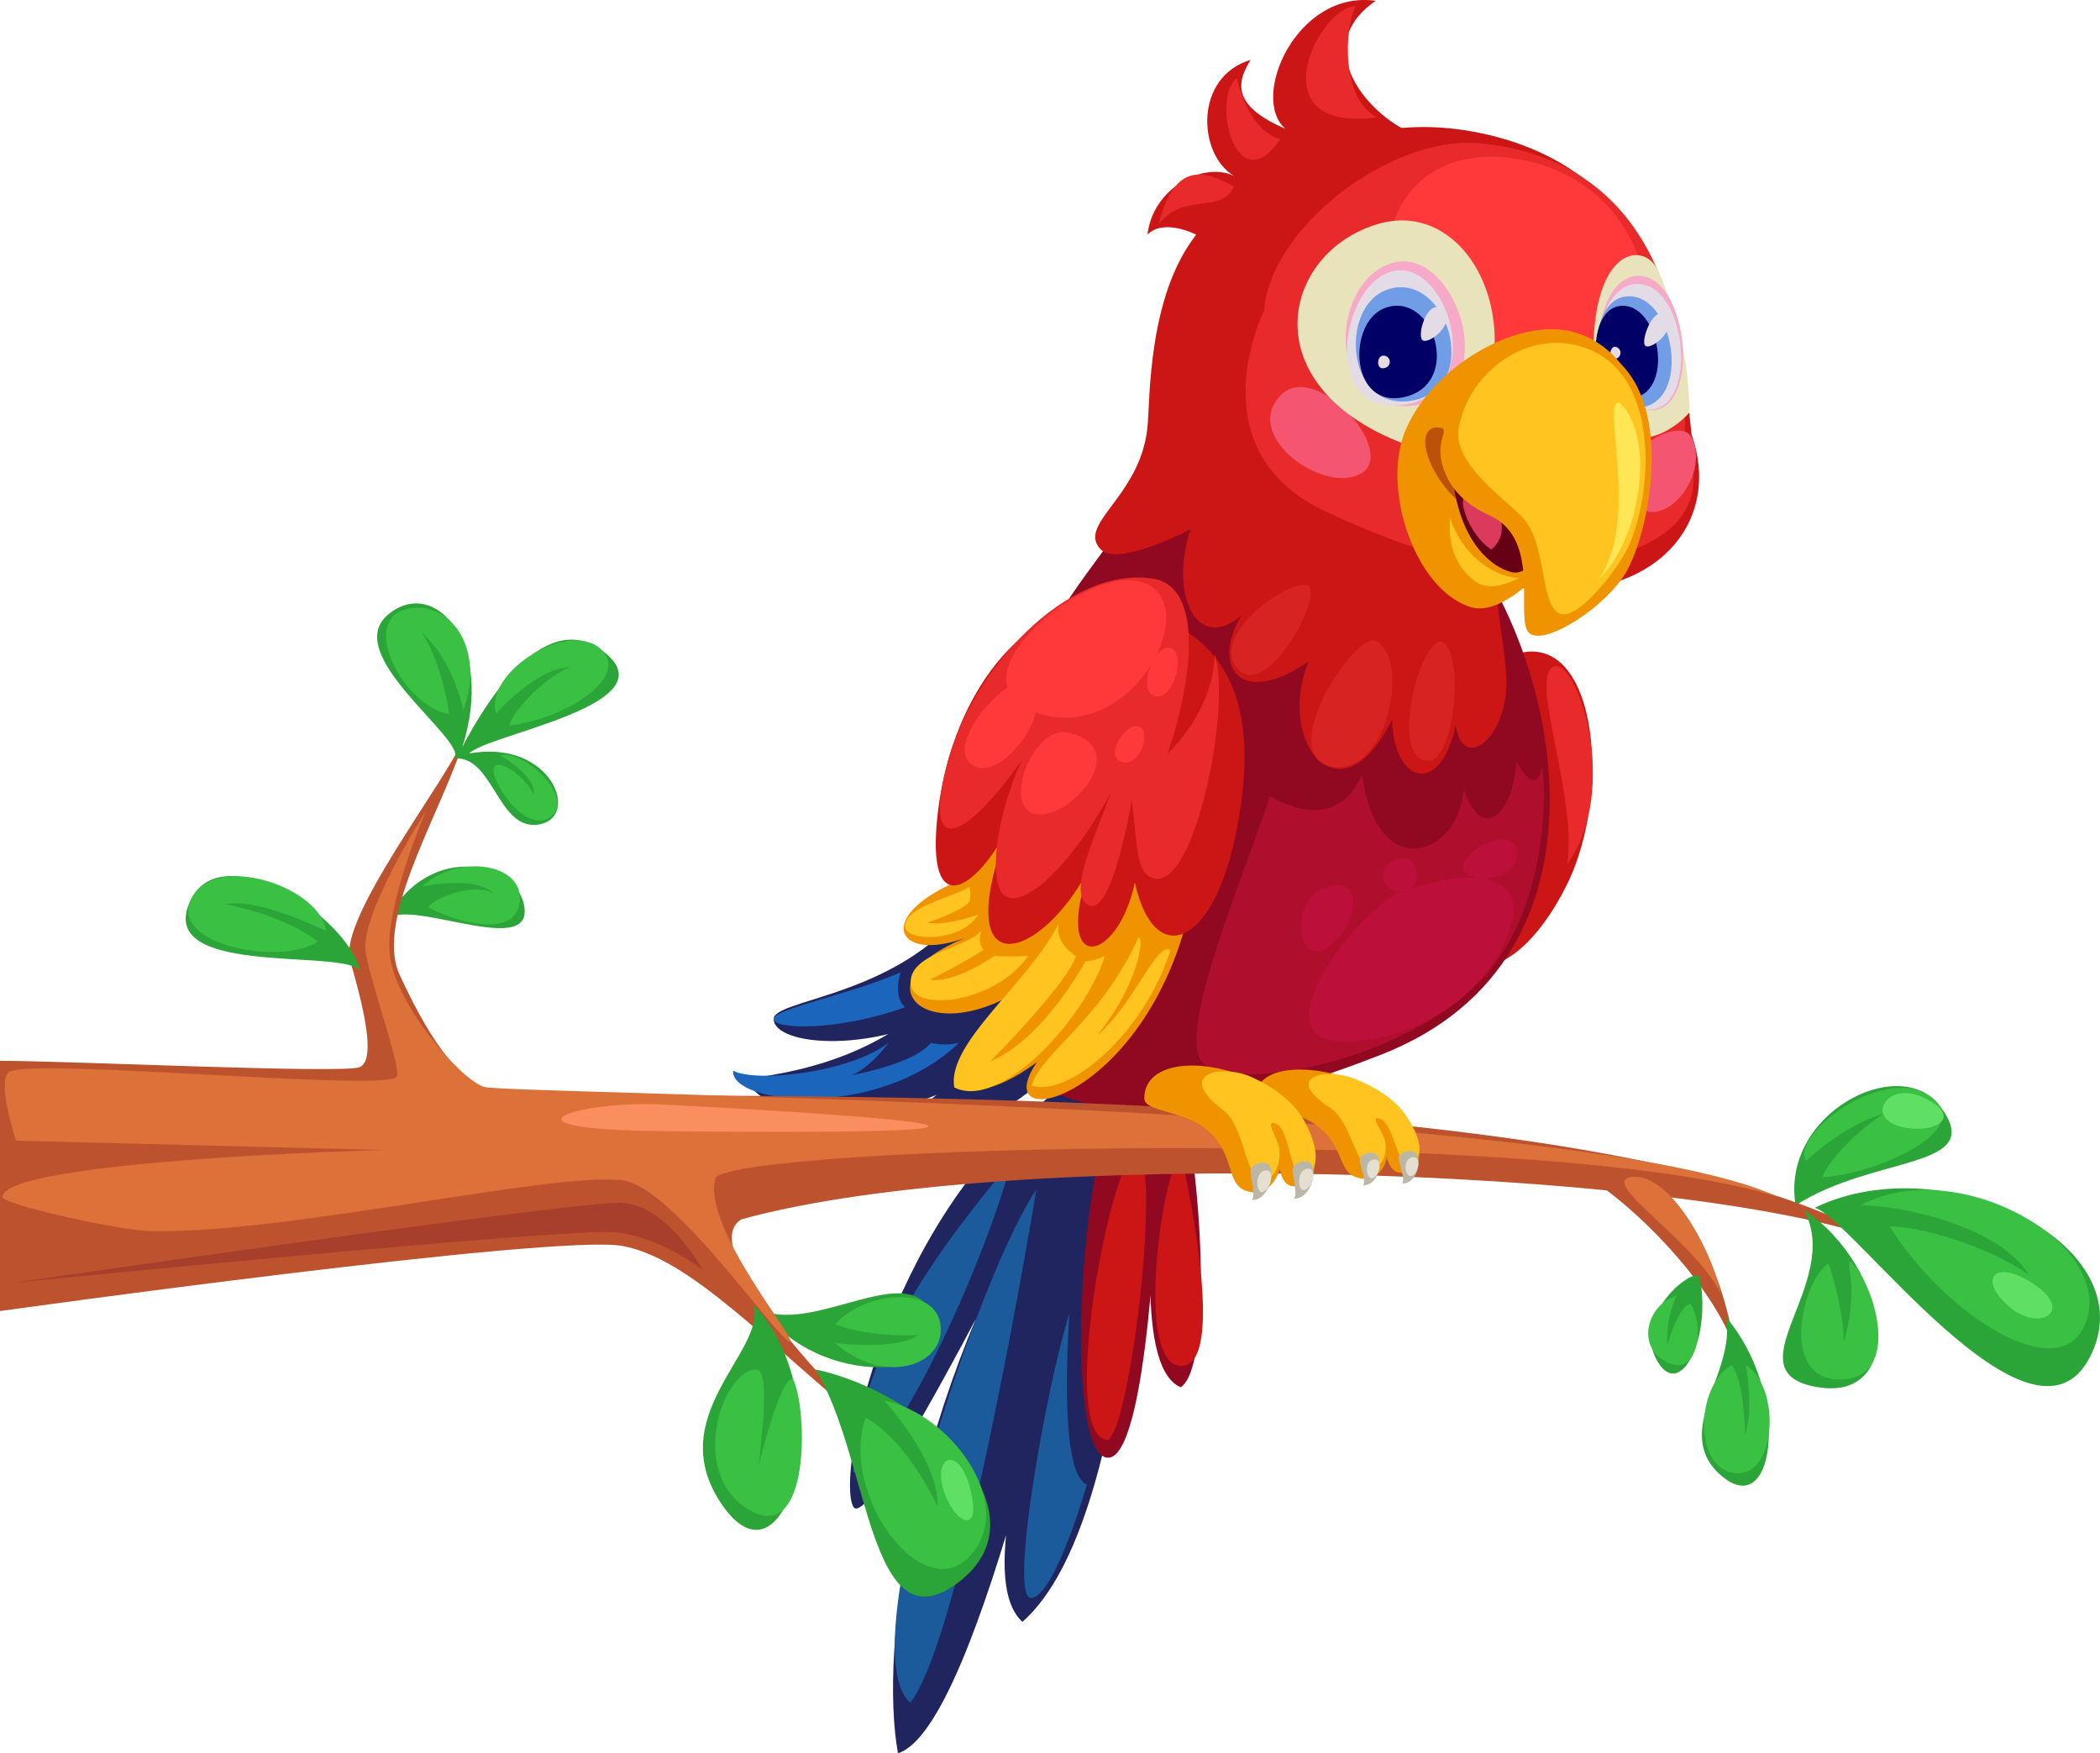 <svg xmlns="http://www.w3.org/2000/svg" width="383.489" height="320.185" viewBox="0 0 383.489 320.185">
    <g data-name="Group 621">
        <g data-name="Group 617">
            <g data-name="Group 616">
                <path data-name="Path 945" d="M2260.2 1222.681c16.09-7.2 19.573 24.078 10.826 41.607-10.711 21.468-25.683 18.768-25.011-.553" transform="translate(-1984.929 -1102.642)" style="fill:#cc1515"/>
                <path data-name="Path 946" d="M1373.409 1803.923c-28.579 22.991-37.741 67.941-34.55 73.809s37.54-63.879 37.54-63.879c-27.275 44.324-32.787 90.12-29.377 108.926 15.105-4.727 32.284-90.812 37.665-106.22-18.015 53.663-21.913 75.736-14.943 82.222 21.327-18.69 22.486-94.794 22.486-111.216" transform="translate(-1183.039 -1602.593)" style="fill:#20255f"/>
                <path data-name="Path 947" d="M1708.247 1879.029c-8.961 18.19-10.837 69.76-3.237 70.568s9.251-50.587 9.251-50.587-4.987 33.823 4.194 37.731c5.937-3.908 3.845-40.237-.312-55.281" transform="translate(-1502.843 -1683.392)" style="fill:#910921"/>
                <path data-name="Path 948" d="M1553.626 942.4c-4.008 11.775-33.7 34.518-34.448 80.08-.662 40.357 31.57 43.647 76.17 25.993s32.1-72.666 13.958-94.908" transform="translate(-1342.857 -855.98)" style="fill:#910921"/>
                <path data-name="Path 949" d="M1894.32 1398.889c-4.014 12.6-17.125 42.977-12.454 48.546s34.561 1.01 50.308-14.22c12.054-11.658 12.92-33.163 11.809-39.692-1.109 6.257-4.7-1.089-4.7-1.089-.372 8.979-5.926 15.788-9.623 5.173-.791 12.511-16.144 17.408-18.509-2.725-4.943 11.918-16.831 4.007-16.831 4.007z" transform="translate(-1662.386 -1253.536)" style="fill:#af0e2d"/>
                <g data-name="Group 610">
                    <path data-name="Path 950" d="M1253.9 1652.55c-16.262 9.889-35.095 7.989-35.095 3.063 0-3.4 19.676-3.969 32.437-17.294 5.088-4.375 11.958 2.433 8.612 8.778s-5.954 5.453-5.954 5.453z" transform="translate(-1077.519 -1469.524)" style="fill:#20255f"/>
                    <path data-name="Path 951" d="M1440.962 1761.469c-8.507 19.158-21 20.8-19.271 25.182s27.248-4.378 35.756-23.537" transform="translate(-1256.604 -1579.54)" style="fill:#20255f"/>
                    <path data-name="Path 952" d="M1230.343 1693.491c-11.13 18.56-48.236 26.973-56.347 13.37 11.23-1.4 28.7-5.023 40.553-21.472 8.364-8.25 18.49 3.611 15.794 8.102z" transform="translate(-1037.933 -1509.816)" style="fill:#20255f"/>
                    <path data-name="Path 953" d="M1475.795 1414.092c-5.475 40.721-39.128 49.468-29.112 34.677-16.677 12.121-15.971-2.209-4.964-12.083-16.405 8.865-26.936-2.957-8.192-10.617-12.342 4.5-16.449-3.73-1.8-10.158 8.944-10.069 13.045-23.186 31.913-22.021s12.155 20.202 12.155 20.202z" transform="translate(-1257.36 -1254.757)" style="fill:#ef9300"/>
                    <path data-name="Path 954" d="M1506.274 1149.231c-15.3-2.908-30.651 14.03-33.33 37.918-2.266 20.209 7.418 13.5 13.058 2.006-11.64 30.655 6.439 24.631 14.948 7.116-7.445 20.253 4.785 18.611 8.011 3.283 3.686 16.97 16.272 11.709 19.588-15.872 2.967-24.69-9.388-32.003-22.275-34.451z" transform="translate(-1301.725 -1038.403)" style="fill:#cc1515"/>
                    <path data-name="Path 955" d="M1518.056 1105.875c-15.539-2.494-33.449 16.6-37.845 34.611-4.24 17.372 4.289 12.158 13.817-1.446-4.91 10.882-6.031 22.357-3.192 24.639 3.192 2.566 11.364-4.1 19.482-18.654-3.125 8.356-8.12 18.914-3.89 20.541s7.722-19.317 7.722-19.317c1.057 9.249.833 14.017 4.435 14.418 7.314.818 13.749-31.569 10.689-40.963-.218 10.518-8.6 18.137-8.6 18.137 4.675-13.675 6.553-30.495-2.618-31.966z" transform="translate(-1307.456 -1000.195)" style="fill:#e82a2a"/>
                    <path data-name="Path 956" d="M1607.056 1110.117c-10.879-2.3-35.517 18.941-17.883 24.244s30.702-21.541 17.883-24.244z" transform="translate(-1399.245 -1003.985)" style="fill:#ff3939"/>
                    <path data-name="Path 957" d="M1614.316 1347.872c-6.052-1.229-11.98 13.421-5.813 14.872s18.322-12.332 5.813-14.872z" transform="translate(-1419.471 -1214.106)" style="fill:#ff3939"/>
                    <path data-name="Path 958" d="M1527.281 1272.575c-3.875.863-13.214 12.075-7.576 15.01s16.63-13.153 8.492-15.01" transform="translate(-1341.773 -1147.653)" style="fill:#ff3939"/>
                    <path data-name="Path 959" d="M1807.786 1215.614c-2.966-.984-6.23 7.732-2.883 8.763s5.848-7.777 2.883-8.763z" transform="translate(-1594.026 -1097.265)" style="fill:#ff3939"/>
                    <path data-name="Path 960" d="M1756.692 1338.423c-2.169.163-5.677 5.878-2.163 6.6s5.571-6.852 2.163-6.6z" transform="translate(-1549.456 -1205.817)" style="fill:#ff3939"/>
                    <path data-name="Path 961" d="M1648.32 1670.9c-5.128 15.779-18.738 26.8-25.345 24.756 1.586-5.985 12.553-11.7 19.556-27.205 1.057.681-.426 9.231-7.689 18.092 6.897-5.843 10.941-17.407 13.478-15.643z" transform="translate(-1434.56 -1497.372)" style="fill:#ffc41f"/>
                    <path data-name="Path 962" d="M1528.427 1653.059c-3.53 11.384-19.015 28.289-27.49 24.014-1.449-8.144 13.664-19.078 19.082-30-.793 3.768 3.122 5.987 3.122 5.987-1.321 4.8-15.592 19.223-15.592 19.223 9.779-4.081 17.31-18.227 17.31-18.227a9.723 9.723 0 0 0 3.568-.997z" transform="translate(-1326.665 -1478.482)" style="fill:#ffc41f"/>
                    <path data-name="Path 963" d="M1454.752 1662.987c-5.862 8.549-21.236 10.564-21.453 4.964s10.639-6.473 12.94-9.64c-.869 2.406.4 3.548.4 3.548a102.8 102.8 0 0 1-9.856 5.478c4.889.591 11.761-4.35 11.761-4.35 2.905.179 6.208 0 6.208 0z" transform="translate(-1266.998 -1488.41)" style="fill:#ffc41f"/>
                    <path data-name="Path 964" d="M1437.909 1595.38c-2.867 5.122-14.035 5.122-13.271 1.721s7.98-4.623 11.705-6.8a5.133 5.133 0 0 1 0 2.72c-1.694 1.9-7.771 3.81-7.771 3.81 3.436.679 9.337-1.451 9.337-1.451z" transform="translate(-1259.317 -1428.331)" style="fill:#ffc41f"/>
                    <path data-name="Path 965" d="M1241.962 1724.109c-9.254 4.076-22.994 6.61-23.17 8.517s11.7 2.3 24-2.16c-2.33-1.919-.83-6.357-.83-6.357z" transform="translate(-1077.504 -1546.536)" style="fill:#1b65bc"/>
                    <path data-name="Path 966" d="M1183.633 1834.515c-7.223 5.53-24.251 7.288-28.364 5.084-.59 6.14 26.427 9.156 41.226-5.084a11.3 11.3 0 0 1-5.11 0c-3.17 3.9-14.42 5.891-14.42 5.891 3.674-1.632 6.668-5.891 6.668-5.891z" transform="translate(-1021.381 -1644.069)" style="fill:#1b65bc"/>
                </g>
                <path data-name="Path 967" d="M1432.137 1973.631c-5.713 3.972-10.822 7.01-9.413 8.282s10.383-1.5 16.9-6.81c-5.105 2.126-7.487-1.472-7.487-1.472z" transform="translate(-1257.45 -1766.963)" style="fill:#1b65bc"/>
                <path data-name="Path 968" d="M1719.071 2006.076c-3.795-6.994-15.864 51.468-5.9 52.045 4.013-2.684 9.229-45.909 5.9-52.045z" transform="translate(-1510.837 -1795.112)" style="fill:#cc1515"/>
                <path data-name="Path 969" d="M1821.216 2012.066c-3.057.567-8.924 38.292 0 38.292s0-38.292 0-38.292z" transform="translate(-1605.501 -1800.917)" style="fill:#cc1515"/>
                <path data-name="Path 970" d="M1372.416 2020.052c-11.865 14.147-28.521 35.63-28.867 56.854 9.051-4.714 24.714-40.548 28.867-56.854z" transform="translate(-1187.716 -1807.972)" style="fill:#1b5b9b"/>
                <path data-name="Path 971" d="M1434.266 2064.346c-9.907 14.453-34.044 84.03-23.026 93.7 9.696-12.084 23.026-93.7 23.026-93.7z" transform="translate(-1245.022 -1847.101)" style="fill:#1b5b9b"/>
                <path data-name="Path 972" d="M1619.328 2258.162c-4.048 12.453-11.3 52.58-6.929 51.992s10.1-20.72 10.1-20.72c-5.466-2.178-3.171-31.272-3.171-31.272z" transform="translate(-1424.021 -2018.317)" style="fill:#1b5b9b"/>
                <path data-name="Path 973" d="M2074.309 1577.958c-7.619 2.678-29.083 30.006-7.407 27.244s29.418-20.988 27.662-25.884-9.42-5.17-20.255-1.36z" transform="translate(-1818.398 -1415.118)" style="fill:#bc0f39"/>
                <path data-name="Path 974" d="M2048.267 1588.2c-5.259 2.579-4.095 14.573 1.727 10.291s6.597-14.368-1.727-10.291z" transform="translate(-1807.292 -1425.636)" style="fill:#bc0f39"/>
                <path data-name="Path 975" d="M2305.409 1515.677c-5.278.816-10.231 6.528-3.129 7.073s8.407-7.889 3.129-7.073z" transform="translate(-2031.537 -1362.359)" style="fill:#bc0f39"/>
                <path data-name="Path 976" d="M2175.86 1545.446c-4.229 1.1-3.436 5.727.529 6s3.699-7.103-.529-6z" transform="translate(-1920.479 -1388.607)" style="fill:#bc0f39"/>
                <g data-name="Group 615">
                    <path data-name="Path 977" d="M1854.047 226.005c-7.386-1.623-21.484-15.537-8.2-24.627-14.406-2.092-23.086 17.743-16.474 23.377-9.215-3.993-9.3-7.965-6.364-12.6-10.336 3.088-9.716 17.231-3.008 21.216-5.537-2.74-14.857 2.165-15.835 10.693 3.037-3.046 8.913.026 8.913.026-7.291 10.588-8.186 24.427-4.74 32.2" transform="translate(-1594.623 -201.224)" style="fill:#cc1515"/>
                    <path data-name="Path 978" d="M1798.967 622.072c-6.79 5.033-1.482 20.426-1.585 28.711-.13 10.44-8.121 16.221-9.278 7.556-2.528 13.037-11.3 11.071-11.606-.939-9.32 19.016-21.3 4.339-15.255-10.57-15.494 10.535-19.344-3.5-7.591-13.962-10.869 16.4-18.535 3.731-13.969-10.185 0 0-13.185 6.929-16.369 3.685-4.532-4.616 7.205-9.542 8.513-22.3.492-4.816 0-23.94 8.913-35.186" transform="translate(-1522.285 -526.014)" style="fill:#cc1515"/>
                    <path data-name="Path 979" d="M1879.241 449.112c-5.973-27.749 18.712-55.961 53.373-47.332 33.756 8.4 35.065 42.321 36.442 54.555 6.129 17.479-8.736 32.114-32.494 27.732-22.025-4.067-51.289-6.909-57.321-34.955z" transform="translate(-1660.156 -376.998)" style="fill:#cc1515"/>
                    <path data-name="Path 980" d="M2000.683 424.964c-16.6-1.569-38.467 15.582-39.507 30.5-2.148 4.521-10.629 26.608 11.383 36.822 23.06 10.7 39.548 13.528 56.167 6.859 14.673-5.885 10.723-15.836 9.292-21.737.182-35.047-15.603-50.389-37.335-52.444z" transform="translate(-1730.32 -398.787)" style="fill:#e82a2a"/>
                    <path data-name="Path 981" d="M2566.249 877.015c-2.123-4.139-15.45 3.173-10.959 11.018s14.742-3.633 10.959-11.018z" transform="translate(-2257.353 -797.159)" style="fill:#f45671"/>
                    <path data-name="Path 982" d="M1998.285 808.951c6.36-6.622 21.418 10.1 14.811 14.192s-22.027-6.674-14.811-14.192z" transform="translate(-1764.447 -736.734)" style="fill:#f45671"/>
                    <path data-name="Path 983" d="M2203.666 446.745c-27.455-3.216-31.367 34.99 1.415 42.032s30.754-38.262-1.415-42.032z" transform="translate(-1928.202 -417.947)" style="fill:#ff3939"/>
                    <path data-name="Path 984" d="M2061.628 210.8c-7.058.268-18.015 23.277 3.927 20.33-6.606-3.308-6.048-16.281-3.927-20.33z" transform="translate(-1814.058 -209.687)" style="fill:#e82a2a"/>
                    <path data-name="Path 985" d="M1929.579 323.9c-4.709 3.615-.149 22.929 7.957 11.09-6.013-1.562-7.957-11.09-7.957-11.09z" transform="translate(-1703.734 -309.599)" style="fill:#e82a2a"/>
                    <path data-name="Path 986" d="M2072.7 1204.413c-3.8-2.151-18.583 20.551-8.465 22.851s14.797-19.257 8.465-22.851z" transform="translate(-1821.297 -1087.311)" style="fill:#d82323"/>
                    <path data-name="Path 987" d="M2220 1206.464c-3.93-1.851-10.123 21.547-2.678 21.61 4.937.041 6.601-19.755 2.678-21.61z" transform="translate(-1956.522 -1089.158)" style="fill:#d82323"/>
                    <path data-name="Path 988" d="M1835.378 476.807c-6.659-3.858-11.082-3.254-13.74 6.829 4.788-5.924 11.383-1.675 13.74-6.829z" transform="translate(-1610.058 -442.731)" style="fill:#e82a2a"/>
                    <path data-name="Path 989" d="M1949.42 1117.383c-2.991-1.648-18.186 8.965-12.884 15.091s15.864-13.439 12.884-15.091z" transform="translate(-1710.575 -1010.405)" style="fill:#d82323"/>
                    <g data-name="Group 614">
                        <path data-name="Path 990" d="M2514.061 603.218c-2.758-5.154-12.655-3.515-11.492 19.046 2.931 18 13.912 11.31 17.425 7.3a61.856 61.856 0 0 0-5.933-26.346z" transform="translate(-2211.507 -554.202)" style="fill:#e8e3ba"/>
                        <path data-name="Path 991" d="M2074.384 575.5c3.872-16.693-6.658-32.537-20.635-28.35-18.548 5.557-23.787 32.75 10.912 42.059" transform="translate(-1802.235 -506.211)" style="fill:#e8e3ba"/>
                        <g data-name="Group 611">
                            <path data-name="Path 992" d="M2122.873 610.818c-11.337 3.661-11.776 26.726 2.807 26.084 18.92-.848 9.143-29.947-2.807-26.084z" transform="translate(-1868.803 -562.747)" style="fill:#f7aac8"/>
                            <path data-name="Path 993" d="M2123.934 625.039c-8.675 3.838-11.317 25.285 2.214 24.127 17.56-1.524 8.519-28.866-2.214-24.127z" transform="translate(-1870.726 -575.135)" style="fill:#e3dbe6"/>
                            <path data-name="Path 994" d="M2136.181 651.563c-8.873 3.131-7.44 22.476 4.642 20.239 13.017-2.417 6.23-24.06-4.642-20.239z" transform="translate(-1882.887 -598.654)" style="fill:#709de5"/>
                            <path data-name="Path 995" d="M2140.792 680.412c-7.127 2.505-6.59 18.865 3.717 16.237s5.006-19.302-3.717-16.237z" transform="translate(-1887.777 -624.207)" style="fill:#006"/>
                            <path data-name="Path 996" d="M2236.39 682.692c-2.7-2.544-4.848 4.331-3.845 5.437s6.335-3.11 3.845-5.437z" transform="translate(-1972.83 -626.057)" style="fill:#e3dbe6"/>
                            <path data-name="Path 997" d="M2166.27 758.209c-1.177.131-1.243 2.692.326 2.253a1.139 1.139 0 0 0-.326-2.253z" transform="translate(-1913.737 -693.258)" style="fill:#e3dbe6"/>
                        </g>
                        <g data-name="Group 612">
                            <path data-name="Path 998" d="M2519.887 633.372c8.329 2.157 10.044 26.477-.343 24.255-12.644-2.701-8.984-26.669.343-24.255z" transform="translate(-2219.398 -582.832)" style="fill:#f7aac8"/>
                            <path data-name="Path 999" d="M2519.3 645.98c8.517 2.068 9.664 24.837-.4 22.692-12.248-2.616-8.665-24.892.4-22.692z" transform="translate(-2219.074 -593.985)" style="fill:#e3dbe6"/>
                            <path data-name="Path 1000" d="M2512.5 665.394c-7.414 1.241-6.756 20.583 2.2 20.312 10.6-.3 6.867-21.816-2.2-20.312z" transform="translate(-2215.868 -611.204)" style="fill:#709de5"/>
                            <path data-name="Path 1001" d="M2510.378 680.2c-6.145 1.018-5.6 17.068 1.833 16.849 8.798-.262 5.689-18.098-1.833-16.849z" transform="translate(-2214.767 -624.296)" style="fill:#006"/>
                            <path data-name="Path 1002" d="M2586.125 692.666c-2.095-2.54-4.72 4.042-3.951 5.242s5.968-2.78 3.951-5.242z" transform="translate(-2281.792 -634.852)" style="fill:#e3dbe6"/>
                            <path data-name="Path 1003" d="M2530.057 744.354c-1.016-.04-1.272 2.38.095 2.185a1.105 1.105 0 0 0-.095-2.185z" transform="translate(-2235.125 -681.023)" style="fill:#e3dbe6"/>
                        </g>
                        <g data-name="Group 613">
                            <path data-name="Path 1004" d="M2224.173 758.493s-8.793 11-15.171 9.024c-10.25-3.166-16.605-22.085-11.683-32.818 5.365-11.7 20.176-19.6 29.548-17.641 17.066 3.56 21.613 33.455 2.114 50.478-2.53-2.686-4.808-9.043-4.808-9.043z" transform="translate(-1940.434 -656.647)" style="fill:#ef9300"/>
                            <path data-name="Path 1005" d="M2277.437 1012.794c-.581 5.357 1.611 9.687 5.036 11.829 2.825 1.769 7.487-.875 7.487-.875-4.744-.364-10.193-4.112-12.523-10.954z" transform="translate(-2012.627 -918.163)" style="fill:#ffc41f"/>
                            <path data-name="Path 1006" d="M2241.789 870.669c-4.1-.45-3.281 5.935 1.725 11.758s14.133 5.6 22.378 13.726c-3.728-7.261-17.69-8.449-21.864-14.973-4.665-7.305.309-10.222-2.239-10.511z" transform="translate(-1978.904 -792.59)" style="fill:#bc5108"/>
                            <path data-name="Path 1007" d="M2284.3 965.1c1.628 10.216 6.863 14.518 10.495 15.409 3.267.8 5.954-4.44 5.954-4.44-3.049-3.726-16.449-10.969-16.449-10.969z" transform="translate(-2018.774 -876.032)" style="fill:#660014"/>
                            <path data-name="Path 1008" d="M2300.354 970.623c3.505.17 7.472 7.027 3.107 10.614-4.118-2.557-7.529-11.202-3.107-10.614z" transform="translate(-2031.122 -880.883)" style="fill:#db3a5d"/>
                            <path data-name="Path 1009" d="M2266.368 749.546c-2.917 5.582-2.533 13.51 7.185 17.91s4.49 18.923 7.211 21.453 14.2-4.773 17.835-11.312c4.508-8.113 8.776-31.968-3.461-39.7s-26.038 6.425-28.77 11.649z" transform="translate(-2001.524 -673.32)" style="fill:#ef9300"/>
                        </g>
                        <path data-name="Path 1010" d="M2313.357 738.89c-9.941-2.993-20.425 4.546-22.342 14.761-1.156 6.153 7.107 12.11 11.263 16.057 4.856 4.61 3.452 15.777 6.9 17.844 3.291 1.977 11.209-8.225 13.148-12.862 4.067-9.726 5.54-31.429-8.969-35.8z" transform="translate(-2024.608 -675.612)" style="fill:#ffc41f"/>
                        <path data-name="Path 1011" d="M2512.626 831.677c6.473 5.876 4.257 24.684-4.074 32.6 8.196-10.858.4-33.513 4.074-32.6z" transform="translate(-2216.876 -758.141)" style="fill:#ffe655"/>
                    </g>
                </g>
                <path data-name="Path 1012" d="M2430.453 1244.4c4.073-2.1 12.509 22.218 2.54 36.026 1.925-11.998-6.918-33.774-2.54-36.026z" transform="translate(-2146.795 -1122.648)" style="fill:#e82a2a"/>
            </g>
        </g>
        <g data-name="Group 618">
            <path data-name="Path 1013" d="M2817.385 1924.031c-2.805-16.68 18.942-27.928 26.373-18.11 8.798 11.621-11.845 8.779-26.373 18.11z" transform="translate(-2489.479 -1703.913)" style="fill:#2ba537"/>
            <path data-name="Path 1014" d="M611.673 1568.364c8.141-15.223 24.877-10.384 25.317-1.922s-21.973-2.62-25.317 1.922z" transform="translate(-541.178 -1400.227)" style="fill:#2ba537"/>
            <path data-name="Path 1015" d="M7.1 1410.945c12.332 0 62.274 2.362 65.6 1.181s.535-11.837-1.668-19.543 17.618-32.645 21.14-41.26c-3.963 13.6-16.908 33.551-12.063 43.979s9.863 18.584 16.469 21.3 194.37-6.229 252.942 26.661c-37.873-12.9-158.2-16.851-207.023-3.368-9.688 5.894 23.844 38.287 23.844 38.287-19.82-16.321-33.247-31.159-45.578-33.425S7.1 1456.646 7.1 1456.646" transform="translate(-7.102 -1217.218)" style="fill:#bc532e"/>
            <path data-name="Path 1016" d="M2458.3 2016.39c14.737 2.764 21.607 23.019 23.369 35.109-3.523-11.789-20.168-29.274-32.1-34.738" transform="translate(-2164.763 -1804.736)" style="fill:#bc532e"/>
            <path data-name="Path 1017" d="M2849.163 2065.906c23.622-11.519 60.884 6.828 50.223 27.32s-43.525-25.603-50.223-27.32z" transform="translate(-2517.771 -1845.331)" style="fill:#2ba537"/>
            <path data-name="Path 1018" d="M1117.167 2244.443c2.535 8.579-17.259 20.543-5.426 36.991s21.502-20.194 5.426-36.991z" transform="translate(-979.578 -2006.198)" style="fill:#2ba537"/>
            <path data-name="Path 1019" d="M2803.173 2096.092c15.731 10.507 18.976 35.039 2.574 32.388s4.744-18.949-2.574-32.388z" transform="translate(-2473.757 -1875.145)" style="fill:#2ba537"/>
            <path data-name="Path 1020" d="M612.02 1174.625c1.5-3.953-20.956-19.025-12.293-26.264s19.55 5.688 13.546 24.2c4.565-8.7 15.1-25.476 25.654-17.562 12.993 9.741-21.249 15.227-24.37 18.722 15.231-2.746 20.605 12.092 12.368 13.009-7.125.79-8.045-12.455-14.905-12.105z" transform="translate(-528.864 -1036.118)" style="fill:#2ba537"/>
            <path data-name="Path 1021" d="M329.757 1590.593c-2.621-10.258-25.067-24.353-30.837-13.134-7.485 14.546 27.768 9.035 30.837 13.134z" transform="translate(-263.974 -1413.338)" style="fill:#2ba537"/>
            <path data-name="Path 1022" d="M1284.017 2345.973c20.853 4.425 42.592 26.429 26.13 38.889s-16.199-23.081-26.13-38.889z" transform="translate(-1135.125 -2095.889)" style="fill:#2ba537"/>
            <path data-name="Path 1023" d="M1204.821 2230.121c9.821 3.473 26.593-9.412 30.522.52 5.111 12.92-21.169 13.042-30.522-.52z" transform="translate(-1065.164 -1990.613)" style="fill:#2ba537"/>
            <path data-name="Path 1024" d="M2601.5 2199.156c-.489-2.584-12.173 6.308-8.078 14.616s10.272-3.022 8.078-14.616z" transform="translate(-2291.083 -1965.789)" style="fill:#2ba537"/>
            <path data-name="Path 1025" d="M2676.844 2263.533c2.168 10-10.333 21.234-.553 29.224s12.398-15.457.553-29.224z" transform="translate(-2361.71 -2023.062)" style="fill:#2ba537"/>
            <path data-name="Path 1026" d="M12.295 1518.983c-2.668 1.244 1.105 12.617 1.105 12.617l67.015 1.707s-68.942 1.817-69.492 8.577c-.108 1.327 21.3 6.189 27.463 6.262 25.247.3 72.583-10.773 85.68-9.324 9.254 1.024 28.173 28.776 30.56 29.484s-16.047-20.738-13.51-29.874c3.887-5.942 152.653-9.788 194.021 3.453-36.638-17.36-231.881-18.7-236.282-20.1s-16.674-15.625-17.255-24.693 6.669-25.689 6.669-25.689-12.269 19.134-10.991 25.941 6.691 21.487 5.609 22.631c-2.522 2.667-65.37-3.428-70.592-.992z" transform="translate(-10.48 -1323.295)" style="fill:#dd713a"/>
            <path data-name="Path 1027" d="M29.249 2099.617s102.558-14.956 110.947-14.587 14.831 12.283 14.831 12.283-7.573-6.058-16.094-6.907-109.684 9.211-109.684 9.211z" transform="translate(-26.667 -1865.367)" style="fill:#a83f2d"/>
            <path data-name="Path 1028" d="M2551.893 2044.292c6.378-1.347 14.343 11.406 16.585 21.193-5.001-9.779-21.945-20.061-16.585-21.193z" transform="translate(-2254.248 -1829.298)" style="fill:#dd713a"/>
            <path data-name="Path 1029" d="M904.523 1930.434c-14.772-.76-32.66 4.519-.034 4.878 68.95.756 60.844-1.747.034-4.878z" transform="translate(-783.638 -1728.737)" style="fill:#f98e5f"/>
            <path data-name="Path 1030" d="M2920.877 2067.786c17.886-9.62 47.458 7.514 40.862 22.079-4.869 10.744-25.1-1.694-35.549-18.23 6.781 0 20 4.65 25.47 8.929-5.25-8.864-23.114-12.777-30.783-12.778z" transform="translate(-2581.123 -1847.669)" style="fill:#3ac144"/>
            <path data-name="Path 1031" d="M2833.2 1918.355c-2.885-4.81 14.446-17.954 22.819-11.664s-11 14.352-19.932 14.635c3.023-6.225 11.131-11.51 11.131-11.51-7.287 2.03-14.018 8.539-14.018 8.539z" transform="translate(-2503.383 -1706.351)" style="fill:#3ac144"/>
            <path data-name="Path 1032" d="M2832.994 2177.248c-4.784 3.076-9.181 21.372 2.224 21.208s6.184-17.615 1.787-21.552c-.962.449 1.649 4.99-1.236 14.816-.001-6.444-2.775-14.472-2.775-14.472z" transform="translate(-2499.082 -1946.534)" style="fill:#3ac144"/>
            <path data-name="Path 1033" d="M2593.523 2230.765c-5.229 1.4-7.7 9.3-1.657 12.156s6.572-7.676 4.135-10.752c-2.349.849-4.135 7.5-4.135 7.5a17.7 17.7 0 0 1 1.657-8.904z" transform="translate(-2287.351 -1994.114)" style="fill:#3ac144"/>
            <path data-name="Path 1034" d="M2683.451 2339.188c6.453 3.975 5.673 20.451-1.9 19.745s-7.44-15.721-.706-19.745c2.335 2.767 2.473 12.671 2.473 12.671 1.644-4.669.133-12.671.133-12.671z" transform="translate(-2364.643 -2089.895)" style="fill:#3ac144"/>
            <path data-name="Path 1035" d="M1134.907 2346.284c-6.184-.62-13.055 18.77-1.649 25.558s10.726-18.669 8.111-23.767c-2.2-1.136-6.321 15.823-6.321 15.823 1.096-9.462 1.646-16.855-.141-17.614z" transform="translate(-996.529 -2096.151)" style="fill:#3ac144"/>
            <path data-name="Path 1036" d="M1359.091 2394.648c12.093 2.384 24.417 19.079 15.645 28.415s-23.834-11.375-19.053-25.281c7.667 4.2 13.164 16.227 13.164 16.227.275-8.489-9.756-19.361-9.756-19.361z" transform="translate(-1197.625 -2138.888)" style="fill:#3ac144"/>
            <path data-name="Path 1037" d="M1315.243 2241.2c8.933 7.922 20.253 4.105 19.2-3.395s-14.427-5.739-19.2 0c7.009 2.545 15.254 1.9 15.254 1.9-3.985 2.905-15.254 1.495-15.254 1.495z" transform="translate(-1162.71 -1995.926)" style="fill:#3ac144"/>
            <path data-name="Path 1038" d="M782.388 1217.543c-2.332-7.578 13.775-17.612 19.461-11.422 4.573 4.978-6.683 12.37-17.086 13.626.983-3.4 7.356-9.258 11.072-10.641-6.18.111-13.447 8.437-13.447 8.437z" transform="translate(-691.785 -1087.243)" style="fill:#3ac144"/>
            <path data-name="Path 1039" d="M616.083 1153.171c7.631-1.182 13.7 7.6 9.726 18.622-2.2-9.9-7.675-14.284-7.675-14.284 3.8 5.37 5.078 14.989 5.078 14.989-8.462-1.433-16.937-17.806-7.129-19.327z" transform="translate(-541.188 -1042.076)" style="fill:#3ac144"/>
            <path data-name="Path 1040" d="M781.147 1383.484c4.355-1.068 13.838 7.7 9.263 11.208s-11.216-6.887-10.372-8.928 6.11 2.029 7.311 4.988c.52-3.544-6.202-7.268-6.202-7.268z" transform="translate(-689.847 -1245.549)" style="fill:#3ac144"/>
            <path data-name="Path 1041" d="M668.038 1561.7c6.985-6.316 19.116-4.019 17.779 3.173s-14.143 2.138-16.661.583c1.318-1.762 8.355-4.469 11.933-2.527-3.407-3.307-13.051-1.229-13.051-1.229z" transform="translate(-590.971 -1399.808)" style="fill:#3ac144"/>
            <path data-name="Path 1042" d="M327.168 1583.626c-.944-8.068-20.361-14.515-24.577-5.9s16.733 12.277 23.062 7.823c-5.848-4.647-16.232-6.785-16.8-6.785 5.76-1.364 18.315 4.862 18.315 4.862z" transform="translate(-267.645 -1413.607)" style="fill:#3ac144"/>
            <path data-name="Path 1043" d="M3133.881 2194.828c-6.5-3.606-8.428.684-2.749 5.246s12.277.036 2.749-5.246z" transform="translate(-2763.893 -1961.179)" style="fill:#5fe065"/>
            <path data-name="Path 1044" d="M2962.936 1913.965c-6.407-2.957-10.3 3.471-4.4 5.251s12.645-1.444 4.4-5.251z" transform="translate(-2611.821 -1713.577)" style="fill:#5fe065"/>
            <path data-name="Path 1045" d="M1486.578 2495.2c-1.507-10.092-6.987-8.865-5.522-2.769s6.478 9.169 5.522 2.769z" transform="translate(-1308.971 -2221.121)" style="fill:#5fe065"/>
        </g>
        <g data-name="Group 619">
            <path data-name="Path 1046" d="M1973.969 1881.666c-.517-6.029 10.018-7.053 19.946-2.464s12.236 14.873 7.528 15.9-3.114-6.09-5.845-8.332c4.267 2.814 2.319 10.172-2.4 9.465-4.644-.7-2.655-5.7-8.189-9.737-4.175-3.053-10.953-2.632-11.04-4.832z" transform="translate(-1744.611 -1681.021)" style="fill:#ef9300"/>
            <path data-name="Path 1047" d="M2074.087 1890.659c3 4.238 3.769 8.2.733 9.11-2.015.605-2.857-7.171-5.058-8.135s-.3 1.444.482 3.248.34 5.819-2.576 5.45c-2.7-.34-3.367-8.29-7.244-10.807-8.761-5.688-.885-7.364 4.4-5.318 3.667 1.422 7.286 3.654 9.263 6.452z" transform="translate(-1817.529 -1687.226)" style="fill:#ffc41f"/>
            <path data-name="Path 1048" d="M2200.918 2004.361c1 1.458.083 5.512-2.618 5.466.631-.72-.52-3.5-.606-4.644.166-1.383 2.638-1.678 3.224-.822z" transform="translate(-1942.265 -1793.685)" style="fill:#bcb6a7"/>
            <path data-name="Path 1049" d="M2139.792 2007.19c1 1.464.085 5.515-2.616 5.467.63-.717-.521-3.5-.61-4.645.166-1.386 2.641-1.68 3.226-.822z" transform="translate(-1888.264 -1796.183)" style="fill:#bcb6a7"/>
            <path data-name="Path 1050" d="M2209.936 2013.762c1.288.031.929 2.784-.364 3.377s-1.899-3.433.364-3.377z" transform="translate(-1951.739 -1802.414)" style="fill:#e5dfd1"/>
            <path data-name="Path 1051" d="M2149.284 2017.109c1.287.034.93 2.787-.363 3.382s-1.901-3.434.363-3.382z" transform="translate(-1898.159 -1805.371)" style="fill:#e5dfd1"/>
        </g>
        <g data-name="Group 620">
            <path data-name="Path 1052" d="M1799.249 1876.015c-.036-6.941 11.363-7.913 21.63-2.438s11.861 17.344 6.719 18.437-2.822-7.065-5.56-9.7c4.338 3.32 1.616 11.743-3.391 10.838-4.927-.9-2.36-6.606-7.957-11.359-4.222-3.593-11.538-3.247-11.441-5.778z" transform="translate(-1590.279 -1675.461)" style="fill:#ef9300"/>
            <path data-name="Path 1053" d="M1908.055 1887.707c2.859 4.932 3.342 9.5.006 10.492-2.215.656-2.454-8.3-4.733-9.456s-.448 1.656.238 3.747-.135 6.7-3.233 6.213c-2.875-.444-2.9-9.6-6.851-12.568-8.919-6.716-.317-8.487 5.183-6.028 3.812 1.705 7.506 4.345 9.39 7.6z" transform="translate(-1670.117 -1683.411)" style="fill:#ffc41f"/>
            <path data-name="Path 1054" d="M2034.878 2020.7c.95 1.7-.382 6.337-3.278 6.233.739-.816-.259-4.03-.255-5.351.297-1.592 2.979-1.882 3.533-.882z" transform="translate(-1795.313 -1808.032)" style="fill:#bcb6a7"/>
            <path data-name="Path 1055" d="M1969.01 2022.742c.95 1.7-.382 6.343-3.279 6.235.739-.813-.259-4.031-.256-5.353.301-1.589 2.981-1.879 3.535-.882z" transform="translate(-1737.124 -1809.836)" style="fill:#bcb6a7"/>
            <path data-name="Path 1056" d="M2043.374 2031.61c1.378.061.759 3.22-.68 3.875s-1.747-3.985.68-3.875z" transform="translate(-1804.354 -1818.179)" style="fill:#e5dfd1"/>
            <path data-name="Path 1057" d="M1977.958 2034.266c1.379.064.759 3.222-.682 3.883s-1.744-3.988.682-3.883z" transform="translate(-1746.566 -1820.525)" style="fill:#e5dfd1"/>
        </g>
    </g>
</svg>
